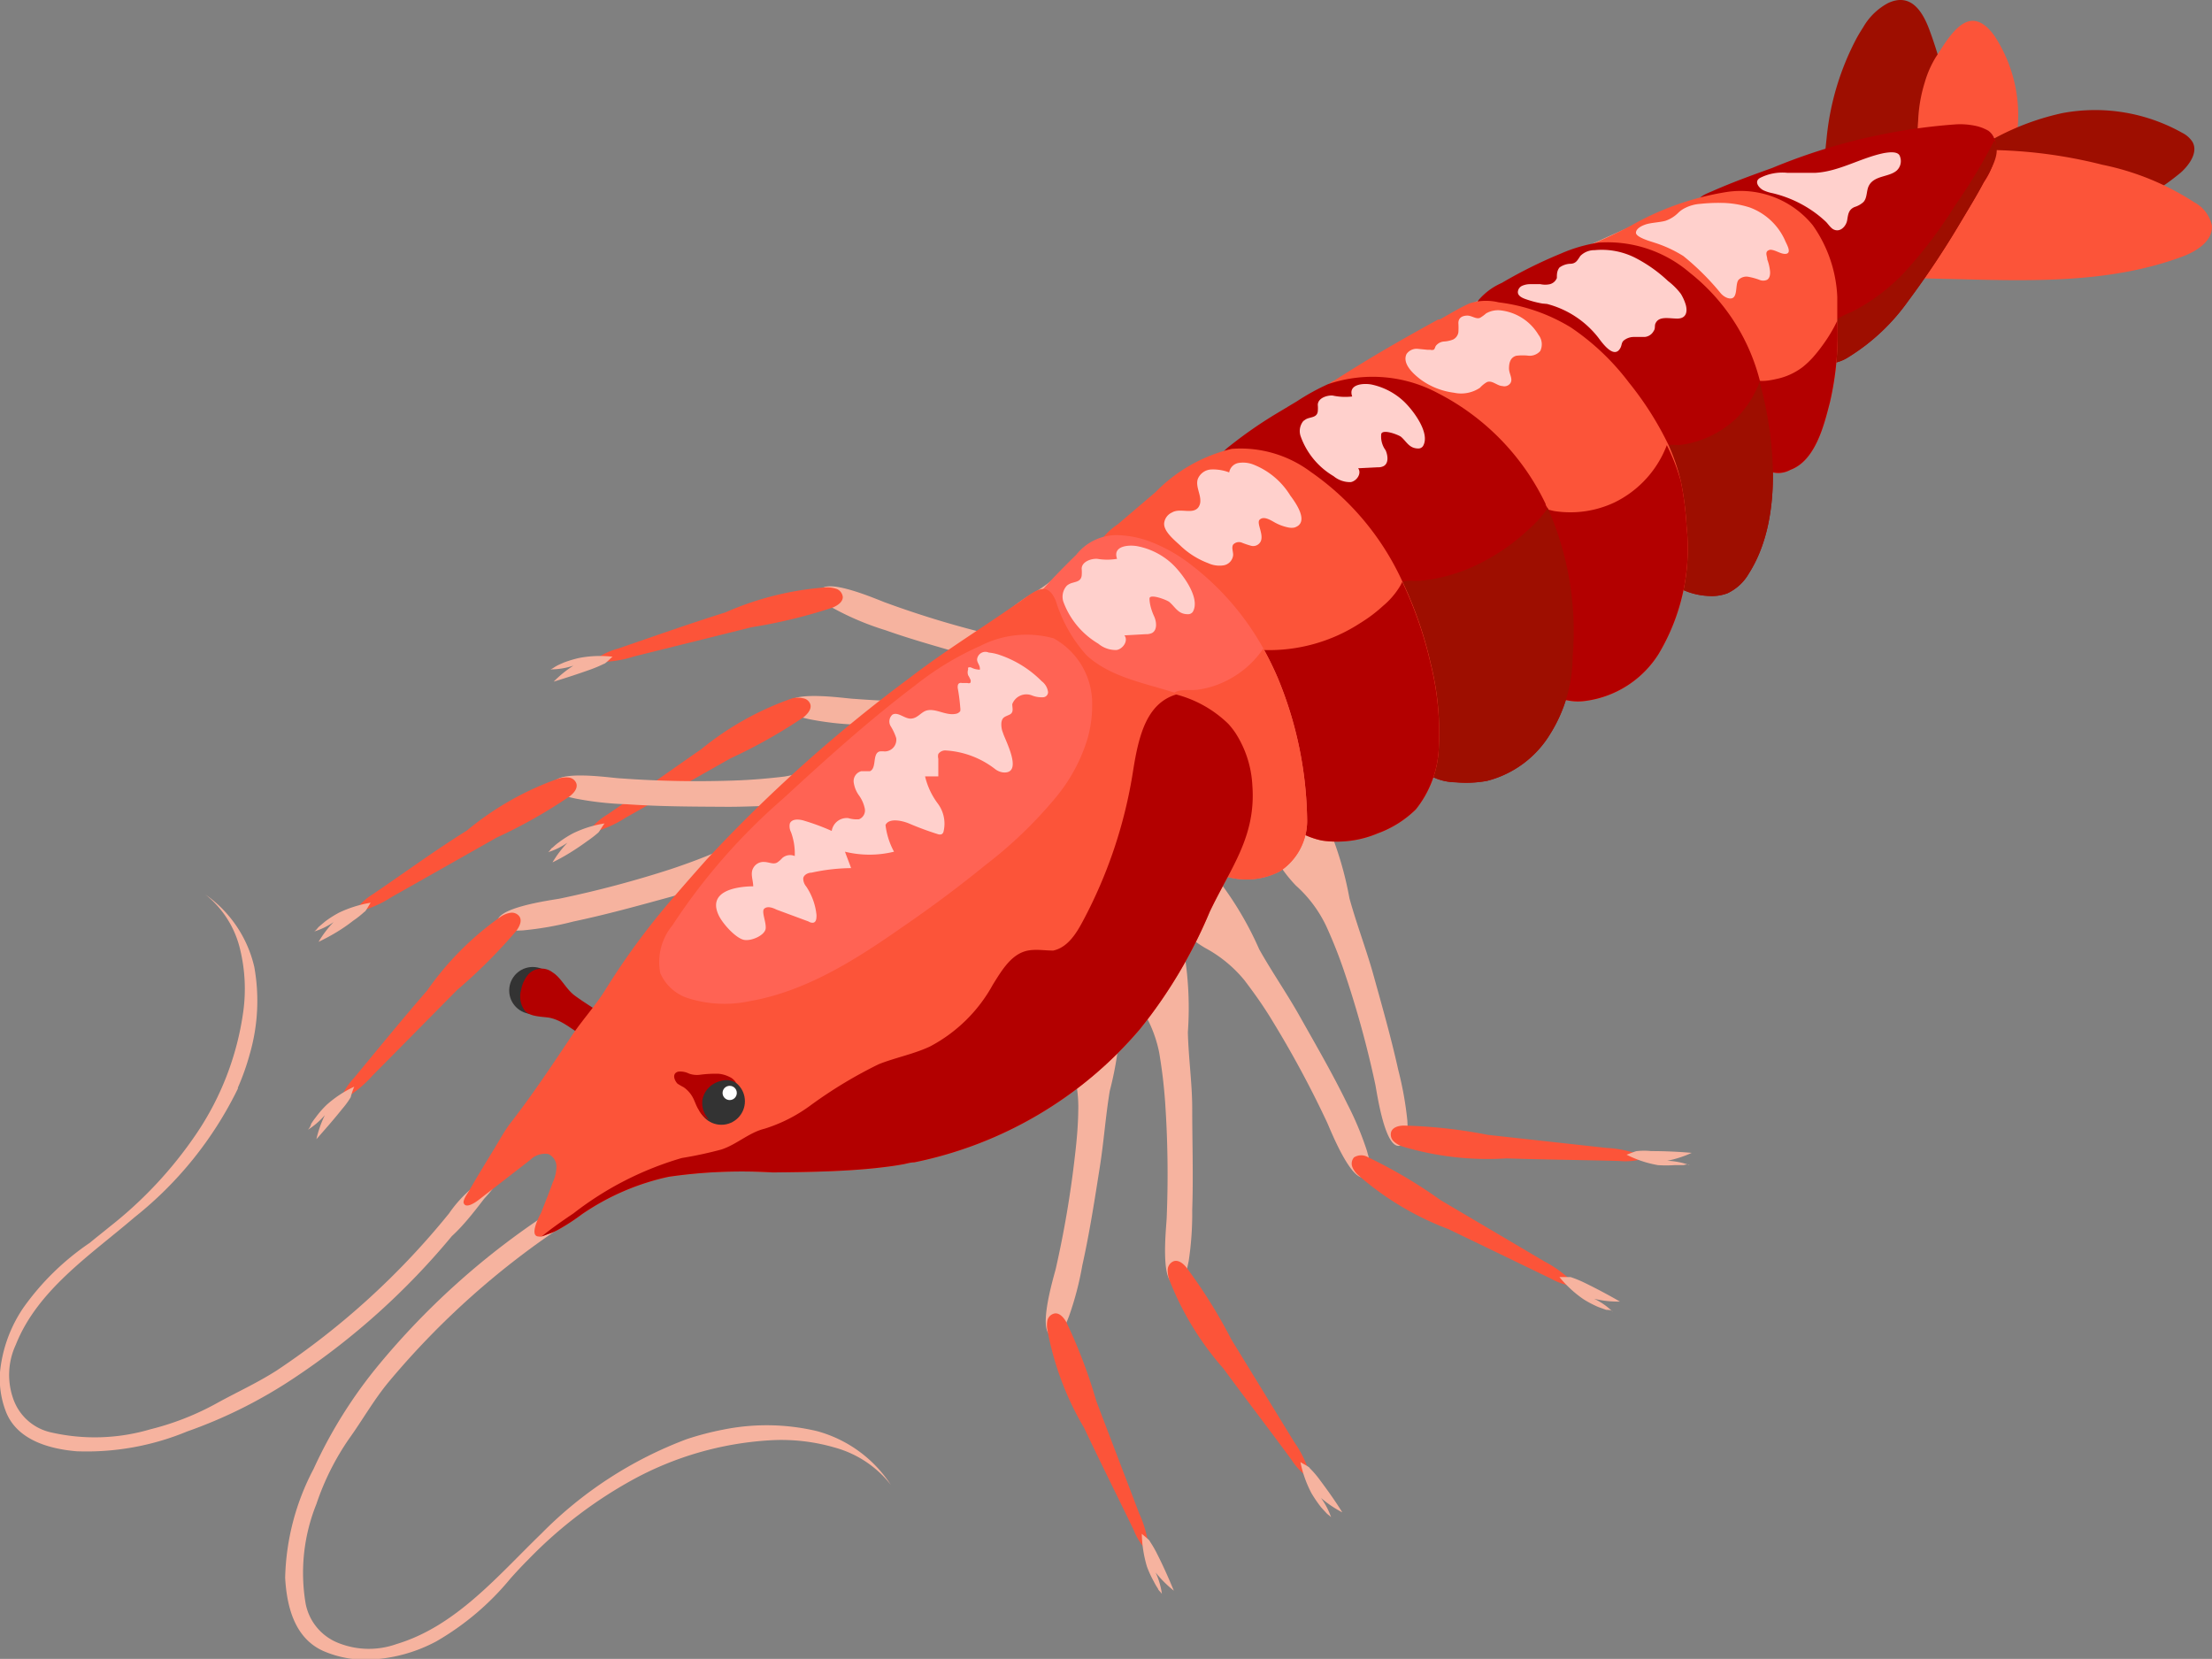 <svg xmlns="http://www.w3.org/2000/svg" viewBox="0 0 111.86 83.89"><rect x="0" y="0" width="111.86" height="83.89" fill="#808080" stroke="none"/><defs><style>.cls-1{fill:#f6b39f;}.cls-2{fill:#fc5439;}.cls-3{fill:#9e0e00;}.cls-4{fill:#333;}.cls-5{fill:#b30000;}.cls-6{fill:#ffd0cc;}.cls-7{fill:#ff6354;}.cls-8{fill:#fff;}</style></defs><g id="Layer_2" data-name="Layer 2"><g id="Layer"><path class="cls-1" d="M28.32,45.44c-.34.07-3.77.5-3.06,1.39.22.29.86.23,1.17.22A16.08,16.08,0,0,0,29,46.6c1.67-.35,3.32-.81,5-1.27,1.24-.35,2.45-.8,3.69-1.13a17.34,17.34,0,0,0,3.79-1.11,3.08,3.08,0,0,0,1.06-.83A1.47,1.47,0,0,0,42.79,41a1.51,1.51,0,0,0-1.39-1,3.11,3.11,0,0,0-1.71.53,6.51,6.51,0,0,0-1.32,1,6.64,6.64,0,0,1-2.08,1.53c-.77.33-1.55.62-2.36.89A53.81,53.81,0,0,1,28.32,45.44Z"/><path class="cls-2" d="M17.92,54.49a3.23,3.23,0,0,0-.73,1.2,5.89,5.89,0,0,0,1.65-1.3l4.28-4.33a26.64,26.64,0,0,0,3-3c.15-.21.29-.49.15-.71a.47.47,0,0,0-.46-.19,1.24,1.24,0,0,0-.48.19,15.23,15.23,0,0,0-3.73,3.74C20.35,51.53,19.15,53,17.92,54.49Z"/><path class="cls-1" d="M17.32,56.06a4.09,4.09,0,0,0,.42-.58c0-.07.16-.52.18-.53a5.65,5.65,0,0,0-1.4.92,4.78,4.78,0,0,0-.55.63,3.53,3.53,0,0,0-.24.34c0,.07-.11.26-.17.3a3.88,3.88,0,0,0,.87-.75A5.43,5.43,0,0,0,16,57.61C16.44,57.11,16.89,56.6,17.32,56.06Z"/><path class="cls-1" d="M43.19,35.34c-.35,0-3.76-.55-3.33.5.14.34.76.46,1.07.53a14.88,14.88,0,0,0,2.59.28c1.71.12,3.41.13,5.12.14,1.29,0,2.58-.1,3.86-.08a16.84,16.84,0,0,0,4,0,3.11,3.11,0,0,0,1.25-.5,1.36,1.36,0,0,0-.45-2.48,3.21,3.21,0,0,0-1.79,0,7.06,7.06,0,0,0-1.54.61,6.52,6.52,0,0,1-2.42.9c-.84.11-1.66.18-2.51.21A51,51,0,0,1,43.19,35.34Z"/><path class="cls-2" d="M30.7,41.2a3.13,3.13,0,0,0-1,.95,5.66,5.66,0,0,0,1.94-.8l5.3-3a26.4,26.4,0,0,0,3.71-2.09c.19-.16.4-.4.33-.64a.46.46,0,0,0-.38-.31,1.16,1.16,0,0,0-.52,0,15.05,15.05,0,0,0-4.61,2.57C33.85,39,32.29,40.12,30.7,41.2Z"/><path class="cls-1" d="M29.69,42.54a6.17,6.17,0,0,0,.57-.44c.06-.06.29-.46.32-.46a5.62,5.62,0,0,0-1.6.5,5.3,5.3,0,0,0-.71.45,2.69,2.69,0,0,0-.32.27c-.06,0-.17.22-.25.24a3.55,3.55,0,0,0,1-.49,5.62,5.62,0,0,0-.76,1C28.56,43.31,29.14,42.94,29.69,42.54Z"/><path class="cls-1" d="M44.8,30.48c-.33-.11-3.48-1.52-3.34-.4,0,.37.62.64.89.79a14.12,14.12,0,0,0,2.43,1c1.61.57,3.26,1,4.9,1.49,1.24.35,2.51.59,3.74,1a17.44,17.44,0,0,0,3.81,1,3.17,3.17,0,0,0,1.34-.15,1.48,1.48,0,0,0,.91-1,1.51,1.51,0,0,0-.68-1.56,3.15,3.15,0,0,0-1.73-.44,7.67,7.67,0,0,0-1.66.18,6.4,6.4,0,0,1-2.57.23c-.83-.12-1.65-.27-2.47-.47A48.78,48.78,0,0,1,44.8,30.48Z"/><path class="cls-2" d="M31.22,32.81a3.36,3.36,0,0,0-1.26.65,5.54,5.54,0,0,0,2.09-.26L38,31.72a26.13,26.13,0,0,0,4.12-1c.23-.1.5-.27.5-.53a.5.5,0,0,0-.29-.4,1.5,1.5,0,0,0-.52-.09,15.35,15.35,0,0,0-5.13,1.27C34.83,31.55,33,32.2,31.22,32.81Z"/><path class="cls-1" d="M29.88,33.85a6.54,6.54,0,0,0,.66-.28c.08,0,.41-.36.44-.36a5.58,5.58,0,0,0-1.68.06,5.65,5.65,0,0,0-.8.24c-.13.06-.26.11-.38.18s-.23.16-.3.16A3.62,3.62,0,0,0,29,33.66a5.68,5.68,0,0,0-1,.81C28.59,34.29,29.24,34.08,29.88,33.85Z"/><path class="cls-1" d="M31.36,39.36c-.35,0-3.76-.55-3.33.5.14.34.76.45,1.06.52a16.17,16.17,0,0,0,2.6.29c1.71.12,3.41.12,5.12.13,1.29,0,2.58-.1,3.86-.07a18,18,0,0,0,3.95,0,3.27,3.27,0,0,0,1.25-.51,1.35,1.35,0,0,0-.45-2.47,3.12,3.12,0,0,0-1.79,0,7.38,7.38,0,0,0-1.55.62,6.59,6.59,0,0,1-2.41.9c-.84.1-1.66.17-2.51.2A53.42,53.42,0,0,1,31.36,39.36Z"/><path class="cls-2" d="M18.87,45.21a3.24,3.24,0,0,0-1,.95,5.66,5.66,0,0,0,1.94-.8l5.3-3a25.74,25.74,0,0,0,3.7-2.09c.2-.16.41-.39.34-.64a.46.46,0,0,0-.38-.31,1.32,1.32,0,0,0-.52.05A15.08,15.08,0,0,0,23.61,42C22,43,20.46,44.13,18.87,45.21Z"/><path class="cls-1" d="M17.86,46.56a4.9,4.9,0,0,0,.57-.45c.06,0,.29-.45.32-.46a6,6,0,0,0-1.6.5,5.3,5.3,0,0,0-.71.45l-.32.27c-.06.06-.17.22-.25.24a3.52,3.52,0,0,0,1-.48,5.31,5.31,0,0,0-.76,1C16.73,47.33,17.3,47,17.86,46.56Z"/><path class="cls-1" d="M53.39,64.16c-.08.34-1.1,3.64,0,3.37.35-.09.56-.69.68-1A15.68,15.68,0,0,0,54.73,64c.37-1.66.63-3.35.89-5,.2-1.27.29-2.56.5-3.83a17.65,17.65,0,0,0,.56-3.9,3.13,3.13,0,0,0-.32-1.32,1.53,1.53,0,0,0-1-.79,1.5,1.5,0,0,0-1.46.87,3.06,3.06,0,0,0-.23,1.77A7,7,0,0,0,54,53.41a6.46,6.46,0,0,1,.53,2.51c0,.85-.07,1.68-.17,2.52A52.53,52.53,0,0,1,53.39,64.16Z"/><path class="cls-2" d="M57.33,77.37a3.25,3.25,0,0,0,.78,1.17,5.46,5.46,0,0,0-.5-2c-.72-1.9-1.45-3.79-2.17-5.69a26,26,0,0,0-1.52-4c-.13-.22-.33-.46-.58-.43a.47.47,0,0,0-.37.34,1.29,1.29,0,0,0,0,.52,15.12,15.12,0,0,0,1.86,4.94C55.64,73.94,56.5,75.65,57.33,77.37Z"/><path class="cls-1" d="M58.51,78.57a5.54,5.54,0,0,0-.36-.62c0-.07-.4-.36-.41-.39A6.25,6.25,0,0,0,58,79.22a5.23,5.23,0,0,0,.35.76,3.1,3.1,0,0,0,.21.36c0,.07.19.21.2.28a3.86,3.86,0,0,0-.32-1.1,5.72,5.72,0,0,0,.92.92C59.1,79.81,58.82,79.18,58.51,78.57Z"/><path class="cls-1" d="M59,61.56c0,.35-.42,3.78.62,3.31.33-.15.42-.78.49-1.09a16.08,16.08,0,0,0,.18-2.6c.06-1.71,0-3.42,0-5.12,0-1.28-.19-2.57-.22-3.86a17.33,17.33,0,0,0-.17-3.94A3.19,3.19,0,0,0,59.31,47a1.36,1.36,0,0,0-2.46.54,3.18,3.18,0,0,0,.1,1.78,7.72,7.72,0,0,0,.67,1.53,6.48,6.48,0,0,1,1,2.38c.14.83.24,1.65.3,2.5A53.46,53.46,0,0,1,59,61.56Z"/><path class="cls-2" d="M65.31,73.82a3.26,3.26,0,0,0,1,1,5.59,5.59,0,0,0-.87-1.91l-3.18-5.19A25.66,25.66,0,0,0,60,64.1c-.16-.2-.4-.4-.65-.32a.49.49,0,0,0-.3.4,1.46,1.46,0,0,0,.07.51,15.11,15.11,0,0,0,2.75,4.52C63,70.75,64.18,72.28,65.31,73.82Z"/><path class="cls-1" d="M66.7,74.78a4.92,4.92,0,0,0-.47-.54c0-.06-.47-.28-.47-.31a5.83,5.83,0,0,0,.56,1.58,6.45,6.45,0,0,0,.47.69c.09.11.19.21.28.31s.23.17.25.24a3.64,3.64,0,0,0-.52-1,5.69,5.69,0,0,0,1.08.73C67.51,75.88,67.11,75.33,66.7,74.78Z"/><path class="cls-1" d="M67.11,56.76c.15.32,1.4,3.53,2.09,2.63.23-.29,0-.89-.07-1.18a15.89,15.89,0,0,0-1-2.39c-.75-1.54-1.6-3-2.45-4.51-.63-1.11-1.37-2.18-2-3.3a16.93,16.93,0,0,0-2-3.41,3.18,3.18,0,0,0-1.06-.83,1.36,1.36,0,0,0-1.92,1.62,3.12,3.12,0,0,0,.93,1.54,7.18,7.18,0,0,0,1.3,1,6.6,6.6,0,0,1,2,1.64c.51.67,1,1.36,1.43,2.08A52.29,52.29,0,0,1,67.11,56.76Z"/><path class="cls-2" d="M78.41,64.65a3.32,3.32,0,0,0,1.35.42,6,6,0,0,0-1.66-1.28l-5.25-3.1a24.48,24.48,0,0,0-3.65-2.16.68.68,0,0,0-.73,0,.48.48,0,0,0-.08.49,1.07,1.07,0,0,0,.31.42,14.88,14.88,0,0,0,4.53,2.71C75,63,76.69,63.82,78.41,64.65Z"/><path class="cls-1" d="M80.09,64.85a5.52,5.52,0,0,0-.67-.27c-.07,0-.54,0-.56,0a5.74,5.74,0,0,0,1.23,1.13,5.34,5.34,0,0,0,.75.39l.39.14c.08,0,.28,0,.33.1a3.46,3.46,0,0,0-.94-.66,5.18,5.18,0,0,0,1.3.14Q81,65.29,80.09,64.85Z"/><path class="cls-1" d="M69.54,54.8c.08.34.53,3.76,1.42,3.05.29-.23.22-.86.21-1.17a17.08,17.08,0,0,0-.46-2.57c-.37-1.67-.84-3.31-1.31-5-.36-1.24-.82-2.45-1.16-3.69a17.33,17.33,0,0,0-1.14-3.78,3,3,0,0,0-.84-1A1.35,1.35,0,0,0,64,41.76a3.07,3.07,0,0,0,.53,1.7,7.32,7.32,0,0,0,1,1.32,6.47,6.47,0,0,1,1.54,2.06A23.91,23.91,0,0,1,68,49.2,50.83,50.83,0,0,1,69.54,54.8Z"/><path class="cls-2" d="M81.89,58.71a3.32,3.32,0,0,0,1.4-.17,5.76,5.76,0,0,0-2.05-.49l-6-.66A25.12,25.12,0,0,0,71,56.92c-.26,0-.57.08-.65.32a.48.48,0,0,0,.13.48,1.18,1.18,0,0,0,.45.26,15,15,0,0,0,5.25.6C78.06,58.64,80,58.66,81.89,58.71Z"/><path class="cls-1" d="M83.5,58.21a3.47,3.47,0,0,0-.72,0c-.08,0-.51.19-.53.18a5.62,5.62,0,0,0,1.59.53,5.92,5.92,0,0,0,.84,0l.42,0c.08,0,.27-.08.34,0a3.71,3.71,0,0,0-1.13-.22,5.6,5.6,0,0,0,1.24-.4C84.86,58.24,84.18,58.21,83.5,58.21Z"/><path class="cls-3" d="M93.9,1.91c.1-.18.21-.36.32-.53A3.18,3.18,0,0,1,95.47.16c1.14-.54,1.74.38,2.1,1.35a20.93,20.93,0,0,1,1.3,6.71c0,.71-.2,1.53-.12,2.23-.07-.65-.86-1-1.51-.94a6.47,6.47,0,0,0-3.2,1.2c-.25.16-.57.33-.83.19C92,10.26,92.26,8,92.37,7A13.56,13.56,0,0,1,93.9,1.91Z"/><path class="cls-2" d="M97.33,4.18a5.19,5.19,0,0,1,.57-1.3c.37-.55,1-1.71,1.75-1.82.51-.07.95.37,1.24.8A7.32,7.32,0,0,1,102,6.77a8.76,8.76,0,0,1-2.11,4.63,5.47,5.47,0,0,1-2.55-2.61A6.25,6.25,0,0,1,97,6.11,7.46,7.46,0,0,1,97.33,4.18Z"/><path class="cls-3" d="M104.29,5.72a9,9,0,0,1,6.07,1,1.31,1.31,0,0,1,.51.45c.3.52-.14,1.15-.58,1.55a12.36,12.36,0,0,1-8.46,2.85,5.16,5.16,0,0,1-2-.32c-1.34-.57-1.95-2.24-.66-3.16A13,13,0,0,1,104.29,5.72Z"/><path class="cls-2" d="M92.6,13.93q3.27.12,6.53.19c3.78.1,7.67.18,11.22-1.14.74-.27,1.58-.81,1.5-1.59a1.73,1.73,0,0,0-.87-1.15,13.48,13.48,0,0,0-4.67-1.91A24.24,24.24,0,0,0,90,9.9a3.56,3.56,0,0,0-1.6,1.28C87.05,13.58,91.28,13.88,92.6,13.93Z"/><circle class="cls-4" cx="26.94" cy="50.09" r="1.19"/><path class="cls-5" d="M27.94,49.17c.44.27.68.85,1.13,1.18s.8.53,1.19.81a1.48,1.48,0,0,1,.56.63.64.64,0,0,1-.16.76.66.66,0,0,1-.53.08c-.89-.17-1.45-1-2.38-1.17-.36-.05-.91-.05-1.18-.31a1.2,1.2,0,0,1-.22-1.08,1.68,1.68,0,0,1,.37-.8A.91.91,0,0,1,27.94,49.17Z"/><path class="cls-1" d="M24.46,60.65c.13-.17,1-1,.49-1.13a.53.53,0,0,0-.42.08,6.35,6.35,0,0,0-1.82,1.76A39,39,0,0,1,14,69.3c-1,.64-2,1.09-3,1.64a13.84,13.84,0,0,1-3.4,1.34,9.91,9.91,0,0,1-5,.16A2.62,2.62,0,0,1,.7,70.82,3.62,3.62,0,0,1,.8,68c1.1-2.77,3.76-4.52,6-6.44a18.84,18.84,0,0,0,5.23-6.51l0-.05a12.13,12.13,0,0,0,.59-1.66,9.68,9.68,0,0,0,.24-4.44,6.17,6.17,0,0,0-2.48-3.67A5,5,0,0,1,12.14,48a8.46,8.46,0,0,1,.16,3.17,14.58,14.58,0,0,1-2.38,6.18,20.79,20.79,0,0,1-4.38,4.69c-.34.28-.69.55-1,.81a13.14,13.14,0,0,0-3.35,3.27A7,7,0,0,0,0,69.39a4.63,4.63,0,0,0,.3,2c.56,1.43,2.18,1.88,3.57,2a13.28,13.28,0,0,0,5.59-1,24.18,24.18,0,0,0,5.45-2.73,36.74,36.74,0,0,0,7.94-7.15C23.41,62,23.94,61.33,24.46,60.65Z"/><path class="cls-1" d="M88.63,9A46.35,46.35,0,0,1,95.15,7.1a18.26,18.26,0,0,1,4.69-.67c1.61.1,1,1.44.44,2.44-1,1.68-2.58,2.9-3.94,4.25-3.55,3.51-5.67,8.18-8.47,12.31A43.57,43.57,0,0,1,55.81,44.16c-1,.08-2.22.05-2.84-.77a3.7,3.7,0,0,1-.53-1.59,11.62,11.62,0,0,0-2.75-5.5c-.32-.36-.67-.7-1-1.07s-.28-.74,0-1.24A12.6,12.6,0,0,1,51,30.87a9.17,9.17,0,0,1,1.46-1c.83-.53,1.55-1.21,2.33-1.8s1.7-1.29,2.55-1.92c.69-.51,1.38-1,2.08-1.5A142.23,142.23,0,0,1,77.56,13.75,105.87,105.87,0,0,1,88.63,9Z"/><path class="cls-5" d="M100.31,9.23c-.36.68-.76,1.33-1.16,2a45.24,45.24,0,0,1-2.66,4,10.36,10.36,0,0,1-3,2.82,2.08,2.08,0,0,1-.72.3,1,1,0,0,1-.46-.05.69.69,0,0,1-.27-.17,1.1,1.1,0,0,1-.24-.42,7.2,7.2,0,0,1-.46-1.11c-.05-.24,0-.5,0-.76A4.55,4.55,0,0,0,90.59,14,7.71,7.71,0,0,0,89,12.51a5,5,0,0,0-1.45-.88,7.42,7.42,0,0,1-1.24-.38,1,1,0,0,1-.5-1c.1-.34.53-.47.82-.6,1-.44,2-.8,3-1.16a29.74,29.74,0,0,1,9.26-2.2,3.69,3.69,0,0,1,.94.06,2.36,2.36,0,0,1,.69.24.77.77,0,0,1,.31.36,1.08,1.08,0,0,1,.12.5A3.46,3.46,0,0,1,100.31,9.23Z"/><path class="cls-6" d="M95.28,7.74c-1.19.24-2.28.94-3.49,1-.47,0-.93,0-1.4,0A2.49,2.49,0,0,0,89,9c-.31.18-.06.5.17.62a2,2,0,0,0,.47.15,6,6,0,0,1,2.23,1.05,5.85,5.85,0,0,1,.47.4c.11.11.25.33.4.39.33.15.62-.18.67-.47s.06-.53.37-.67a1.17,1.17,0,0,0,.45-.25c.21-.22.14-.59.29-.85.28-.5,1-.41,1.39-.74a.65.65,0,0,0,.17-.72C96,7.63,95.52,7.7,95.28,7.74Z"/><path class="cls-3" d="M100.31,9.23c-.36.68-.76,1.33-1.16,2a45.24,45.24,0,0,1-2.66,4,10.36,10.36,0,0,1-3,2.82,2.08,2.08,0,0,1-.72.3,1,1,0,0,1-.46-.05,4.54,4.54,0,0,1-.09-.51,1.65,1.65,0,0,1,.41-1.46,3.76,3.76,0,0,1,1-.55,9.84,9.84,0,0,0,2.67-2,23,23,0,0,0,2.55-3.36,29.08,29.08,0,0,0,2-3.31.64.64,0,0,1,.08.19C101.13,7.93,100.6,8.68,100.31,9.23Z"/><path class="cls-2" d="M92.54,20.34c-.29,1.12-.72,2.95-2,3.42a1.26,1.26,0,0,1-1.68-.43c-.66-.92-.74-2.72-1.1-3.47a8.17,8.17,0,0,0-2.17-2.58,16.25,16.25,0,0,0-3.22-2.11,4.41,4.41,0,0,1-1.54-1c-.15-.2-.18-.41-.39-.58s-.33-.22-.5-.34-.19-.23-.25-.41a.21.21,0,0,1,0-.11s0-.06.09-.08.37-.16.56-.24c.71-.28,1.43-.63,2.14-1a14.31,14.31,0,0,1,4.83-1.7,4.7,4.7,0,0,1,4.36,1.68A6.77,6.77,0,0,1,92.91,15c0,.4,0,.81,0,1.22A15.07,15.07,0,0,1,92.54,20.34Z"/><path class="cls-5" d="M92.54,20.34c-.29,1.12-.72,2.95-2,3.42a1.26,1.26,0,0,1-1.68-.43c-.13-.86-.11-1.76-.31-2.61-.17-.68-.32-1.38-.51-2.06,0,0,.23.16.24.17l.2.22c.3.32.93.21,1.33.12a3.32,3.32,0,0,0,1.34-.6,4.38,4.38,0,0,0,.54-.51,7.91,7.91,0,0,0,.52-.66,7.48,7.48,0,0,0,.7-1.18A15.07,15.07,0,0,1,92.54,20.34Z"/><path class="cls-6" d="M85.19,10.53a1.34,1.34,0,0,0-.31.22,1.69,1.69,0,0,1-.67.42c-.28.07-.56.08-.84.14s-.64.23-.64.46.72.43.93.5a6.35,6.35,0,0,1,1.47.68A13,13,0,0,1,87,14.81a.83.83,0,0,0,.36.26c.59.18.35-.68.56-.92a.56.56,0,0,1,.51-.15,3.32,3.32,0,0,1,.54.15.48.48,0,0,0,.39,0c.16-.1.17-.33.14-.52a2.39,2.39,0,0,0-.13-.51c0-.14-.1-.31,0-.42a.3.3,0,0,1,.15-.07c.25,0,.49.2.74.21.41,0,.07-.51,0-.7a3.14,3.14,0,0,0-1.78-1.65,4.81,4.81,0,0,0-1.51-.23,8.77,8.77,0,0,0-1,.05A2,2,0,0,0,85.19,10.53Z"/><path class="cls-5" d="M88.44,29a2.45,2.45,0,0,1-1.08,1,2.22,2.22,0,0,1-.89.14,3.57,3.57,0,0,1-2.16-.8,3.17,3.17,0,0,1-.48-.49,4.34,4.34,0,0,1-.93-2.1A8.87,8.87,0,0,0,82.37,25a9.93,9.93,0,0,0-3.73-4.36c-1.36-.87-3.1-1.51-3.9-3a2.52,2.52,0,0,1-.3-2,3.24,3.24,0,0,1,1.5-1.33,23.64,23.64,0,0,1,3-1.49,7.61,7.61,0,0,1,1.89-.55,6.38,6.38,0,0,1,4.62,1.52A10.15,10.15,0,0,1,89,19.27l0,.09C89.78,22.26,90.15,26.31,88.44,29Z"/><path class="cls-3" d="M88.44,29a2.45,2.45,0,0,1-1.08,1,2.22,2.22,0,0,1-.89.14,3.57,3.57,0,0,1-2.16-.8,9.46,9.46,0,0,1-.1-2.13A24.94,24.94,0,0,0,84,23.51c0-.32-.13-.9.22-1a3.59,3.59,0,0,1,.66,0,4.5,4.5,0,0,0,.64-.11,5.11,5.11,0,0,0,2.29-1.25A5.29,5.29,0,0,0,89,19.27l0,.09C89.78,22.26,90.15,26.31,88.44,29Z"/><path class="cls-2" d="M83.87,33.08a5.17,5.17,0,0,1-3.73,2.37,2.66,2.66,0,0,1-1.45-.22c-1-.51-.81-1.34-.9-2.29,0-.19-.05-.38-.08-.56A10,10,0,0,0,77,30a11.59,11.59,0,0,0-2.86-4c-1.57-1.38-3.54-2.2-5.29-3.32a4.52,4.52,0,0,1-1.61-1.52,2.16,2.16,0,0,1-.27-1.05.83.83,0,0,1,.51-.87c.74-.47,1.48-.93,2.24-1.38,1-.59,2-1.15,3-1.7l.08,0c.49-.27,1-.59,1.52-.82a2.71,2.71,0,0,1,1.47-.05,9.1,9.1,0,0,1,3.65,1.27,12.28,12.28,0,0,1,2.93,2.78,16.24,16.24,0,0,1,2,3.15A10.06,10.06,0,0,1,85,24.34a15.79,15.79,0,0,1,.29,2.28A10.4,10.4,0,0,1,83.87,33.08Z"/><path class="cls-5" d="M83.87,33.08a5.17,5.17,0,0,1-3.73,2.37,2.66,2.66,0,0,1-1.45-.22c-1-.51-.81-1.34-.9-2.29,0-.19-.05-.38-.08-.56.13-.64.4-1.27.53-1.91a6.68,6.68,0,0,0,.09-1.73,11.29,11.29,0,0,0-.23-1.84c-.07-.32-.34-.68-.28-1s.52-.09.82-.05a5.24,5.24,0,0,0,3-.44l0,0a5.32,5.32,0,0,0,2.48-2.5c.06-.13.12-.26.17-.4A10.06,10.06,0,0,1,85,24.34a15.79,15.79,0,0,1,.29,2.28A10.4,10.4,0,0,1,83.87,33.08Z"/><path class="cls-5" d="M79.53,33.19a7.46,7.46,0,0,1-1.14,3.93,5.25,5.25,0,0,1-3.2,2.37,5.88,5.88,0,0,1-1.57.07,2.78,2.78,0,0,1-1.17-.27,3.12,3.12,0,0,1-.93-.95,1.12,1.12,0,0,1-.2-.86,4.91,4.91,0,0,0-.68-2.18l-.27-.51C68.65,31.58,66,29,63.29,26.56A6.32,6.32,0,0,1,62,25.08c-.32-.57-.7-1.39-.31-2a2,2,0,0,1,.49-.52,22,22,0,0,1,2.41-1.67l1-.6a11.35,11.35,0,0,1,1.56-.86,7,7,0,0,1,5.58.46,12.2,12.2,0,0,1,5.43,5.59c0,.08.07.15.1.22A15.45,15.45,0,0,1,79.53,33.19Z"/><path class="cls-3" d="M79.53,33.19a7.46,7.46,0,0,1-1.14,3.93,5.25,5.25,0,0,1-3.2,2.37,5.88,5.88,0,0,1-1.57.07,2.78,2.78,0,0,1-1.17-.27,3.12,3.12,0,0,1-.93-.95,1.12,1.12,0,0,1-.2-.86,4.91,4.91,0,0,0-.68-2.18c.06-.29.11-.59.15-.88a12.42,12.42,0,0,0,.1-2.79c0-.49-.51-1.88,0-2.18.21-.13.64-.06.88-.08a7.5,7.5,0,0,0,1.14-.18,8.52,8.52,0,0,0,2.23-.86,10,10,0,0,0,2.13-1.53,5.73,5.73,0,0,0,1-1.11A15.45,15.45,0,0,1,79.53,33.19Z"/><path class="cls-2" d="M72.76,37.78a5.31,5.31,0,0,1-1.16,3.15,5.35,5.35,0,0,1-1.92,1.21,5.29,5.29,0,0,1-2.8.37c-.77-.14-2-.71-2.18-1.59-.08-.48,0-1-.12-1.49a8.16,8.16,0,0,0-.6-1.58h0A12.16,12.16,0,0,0,62.13,35c-1.53-1.71-3.58-2.83-5.45-4.16-1.12-.8-1.83-1.8-1.22-3.19a3.42,3.42,0,0,1,1.07-1.14l1.9-1.62a8,8,0,0,1,3.85-2.19,5.92,5.92,0,0,1,4,1.16,13.64,13.64,0,0,1,4.63,5.53,19.9,19.9,0,0,1,1.43,4.12A14.39,14.39,0,0,1,72.76,37.78Z"/><path class="cls-5" d="M72.76,37.78a5.31,5.31,0,0,1-1.16,3.15,5.35,5.35,0,0,1-1.92,1.21,5.29,5.29,0,0,1-2.8.37c-.77-.14-2-.71-2.18-1.59-.08-.48,0-1-.12-1.49a8.16,8.16,0,0,0-.6-1.58h0c0-.41,0-.82,0-1.24,0-.87-.25-1.71-.35-2.57a5.38,5.38,0,0,1,.23-1.17A8.45,8.45,0,0,0,68.8,31.5a7.4,7.4,0,0,0,1.14-.86,3.94,3.94,0,0,0,.79-.89,2.11,2.11,0,0,0,.18-.33,19.9,19.9,0,0,1,1.43,4.12A14.39,14.39,0,0,1,72.76,37.78Z"/><path class="cls-7" d="M66.1,41.41a3.06,3.06,0,0,1-1.37,2.65,3.64,3.64,0,0,1-2.25.37,6.94,6.94,0,0,1-1.72-.51l-.48-.21a5,5,0,0,1-1.93-1.41c-.46-.62-.38-1.41-.69-2.11a7.6,7.6,0,0,0-2.24-2.71,15.86,15.86,0,0,1-2.05-1.78,5.59,5.59,0,0,1-1.22-2.83,9.41,9.41,0,0,1-.08-1.68,1.59,1.59,0,0,1,.5-1.2c.59-.67,1.21-1.31,1.85-1.93a2.62,2.62,0,0,1,2-1,5.1,5.1,0,0,1,1.64.29,8,8,0,0,1,2.21,1.24,13.72,13.72,0,0,1,3.61,4.19,15.45,15.45,0,0,1,.75,1.53A19.32,19.32,0,0,1,66.1,41.41Z"/><path class="cls-2" d="M66.1,41.41a3.06,3.06,0,0,1-1.37,2.65,3.64,3.64,0,0,1-2.25.37,6.94,6.94,0,0,1-1.72-.51c.09-.89.42-1.76.43-2.66a6.59,6.59,0,0,0-.36-1.91c-.21-.68-.45-1.36-.71-2-.13-.33-.26-.67-.4-1a4.25,4.25,0,0,1-.45-1c-.05-.6.87-.41,1.29-.47a4.69,4.69,0,0,0,1.78-.63,4.75,4.75,0,0,0,1.54-1.45,15.45,15.45,0,0,1,.75,1.53A19.32,19.32,0,0,1,66.1,41.41Z"/><path class="cls-6" d="M53.93,29.64a.39.39,0,0,1,.1-.08c.24-.16.62-.08.67-.45a2.06,2.06,0,0,0,0-.35c0-.34.45-.52.79-.5a3,3,0,0,0,1,0c-.25-.69.66-.72,1.07-.63a3.59,3.59,0,0,1,1.69.86c.48.44,1.49,1.73,1.07,2.45a.29.29,0,0,1-.25.12c-.5,0-.63-.36-.94-.62-.12-.1-1-.44-1-.17s.1.61.23.89.17.7-.1.85a.7.7,0,0,1-.32.06l-1.08.06c.21.26-.06.68-.39.74a1.37,1.37,0,0,1-.93-.32,4.11,4.11,0,0,1-1.77-2.13A.83.83,0,0,1,53.93,29.64Z"/><path class="cls-6" d="M65.91,21.29l.1-.07c.22-.15.59-.07.63-.42a1.67,1.67,0,0,0,0-.32c0-.33.42-.49.74-.48a3,3,0,0,0,1,.05c-.23-.65.62-.68,1-.6a3.43,3.43,0,0,1,1.58.82c.45.41,1.4,1.62,1,2.29a.28.28,0,0,1-.23.12c-.47,0-.59-.34-.88-.59-.11-.09-.91-.41-1-.15a1.17,1.17,0,0,0,.22.83c.12.27.16.66-.1.8a.58.58,0,0,1-.29.06l-1,.05c.19.25-.06.64-.37.7a1.3,1.3,0,0,1-.87-.3,3.83,3.83,0,0,1-1.66-2A.8.8,0,0,1,65.91,21.29Z"/><path class="cls-6" d="M59.26,25.92a.61.61,0,0,1,.17-.07c.4-.1.9.13,1.16-.18a.55.55,0,0,0,.11-.36c0-.36-.24-.73-.13-1.08a.77.77,0,0,1,.7-.49,2.29,2.29,0,0,1,.89.15.58.58,0,0,1,.48-.48,1.44,1.44,0,0,1,.71.07,3.83,3.83,0,0,1,1.9,1.58c.27.36,1,1.38.2,1.62a.82.82,0,0,1-.27,0,2.4,2.4,0,0,1-.77-.29c-.23-.13-.52-.29-.71-.11s.29.84,0,1.18a.42.42,0,0,1-.43.14,4,4,0,0,1-.45-.15.4.4,0,0,0-.46.09c-.09.15,0,.34,0,.52a.58.58,0,0,1-.49.53,1.36,1.36,0,0,1-.77-.11,4.12,4.12,0,0,1-1.38-.86c-.28-.27-.87-.72-.85-1.15A.67.67,0,0,1,59.26,25.92Z"/><path class="cls-6" d="M72.2,17.69h.14a.23.23,0,0,0,.14,0c.07,0,.09-.14.13-.2a.58.58,0,0,1,.41-.22,1.46,1.46,0,0,0,.46-.1.49.49,0,0,0,.27-.37,3.53,3.53,0,0,0,0-.46c0-.26.18-.37.43-.38s.46.2.67.11a2.1,2.1,0,0,0,.3-.22,1.2,1.2,0,0,1,.77-.15,2.57,2.57,0,0,1,1.88,1.23.78.78,0,0,1,.09.82.71.71,0,0,1-.57.24,2.76,2.76,0,0,0-.64,0c-.3.08-.37.36-.37.64s.22.54.06.76a.37.37,0,0,1-.4.13c-.25,0-.53-.32-.79-.19a1.49,1.49,0,0,0-.34.28,1.7,1.7,0,0,1-1.31.25,3.64,3.64,0,0,1-1.65-.64c-.35-.26-1-.81-.75-1.32a.62.62,0,0,1,.56-.26Z"/><path class="cls-1" d="M29.64,60.09c.19-.11,1.1-.94,1.25-.41a.53.53,0,0,1-.12.41,6.57,6.57,0,0,1-2,1.7,41.1,41.1,0,0,0-9.12,8.1c-.76.92-1.31,1.91-2,2.87A13.14,13.14,0,0,0,16,76.06a9.31,9.31,0,0,0-.55,5,2.68,2.68,0,0,0,1.6,2,4.16,4.16,0,0,0,3,.08c3-.9,5.11-3.44,7.33-5.59a20.35,20.35,0,0,1,7.34-4.77l0,0a14.48,14.48,0,0,1,1.83-.48,11.07,11.07,0,0,1,4.76.07,6.49,6.49,0,0,1,3.74,2.72,5.4,5.4,0,0,0-2.81-1.88,9.66,9.66,0,0,0-3.38-.37,16.49,16.49,0,0,0-6.79,1.95,22.26,22.26,0,0,0-5.33,4.05c-.33.33-.63.65-.94,1A13.7,13.7,0,0,1,22.07,83a7.81,7.81,0,0,1-3.55.93,5.33,5.33,0,0,1-2.17-.44c-1.48-.66-1.85-2.3-1.93-3.7a12.39,12.39,0,0,1,1.44-5.51A23.74,23.74,0,0,1,19.17,69a38.61,38.61,0,0,1,8.22-7.43C28.13,61.05,28.88,60.56,29.64,60.09Z"/><path class="cls-2" d="M61.17,46.12a24.55,24.55,0,0,1-3.53,5.93,20.27,20.27,0,0,1-11.41,6.73c-.21,0-.42.08-.63.11-.44.08-.88.13-1.32.18-1.73.18-3.47.2-5.2.22a25.73,25.73,0,0,0-5.27.22,12.37,12.37,0,0,0-4.39,1.9,10.45,10.45,0,0,1-1.13.74,3,3,0,0,1-.58.26l-.32.12a.36.36,0,0,1-.14,0c-.51,0,0-1,.11-1.19.2-.52.4-1,.59-1.54a2,2,0,0,0,.19-.79.7.7,0,0,0-.41-.65,1.06,1.06,0,0,0-.92.3l-2.58,2c-.14.11-.7.52-.79.15,0-.19.19-.44.28-.59.4-.7.83-1.4,1.25-2.09.29-.47.57-1,.9-1.41C27,55.26,28,53.74,29,52.25c.53-.76,1.16-1.46,1.64-2.24a36.34,36.34,0,0,1,3.16-4.33c.63-.74,1.28-1.48,1.93-2.21A74.84,74.84,0,0,1,46,34.28c1.87-1.44,3.86-2.64,5.77-4,.72-.51,1.22-.84,1.62.1a7.34,7.34,0,0,0,1.55,2.75c1.21,1.13,3,1.42,4.55,1.93a5.92,5.92,0,0,1,2.64,1.49,4.06,4.06,0,0,1,.36.46,5.39,5.39,0,0,1,.85,2.63C63.53,42.33,62.22,43.9,61.17,46.12Z"/><path class="cls-7" d="M55,37.34a8.52,8.52,0,0,1-1.62,3,21.93,21.93,0,0,1-3.54,3.4q-2,1.63-4.19,3.13c-2.37,1.66-4.9,3.27-7.75,3.76a6.09,6.09,0,0,1-3-.12,2.3,2.3,0,0,1-1.51-1.3A2.91,2.91,0,0,1,34,46.8a30.77,30.77,0,0,1,5.62-6.43c2.17-2,4.33-3.95,6.66-5.71a15.06,15.06,0,0,1,3.3-2,5.13,5.13,0,0,1,3.7-.38,3.76,3.76,0,0,1,1.95,3.38A6.14,6.14,0,0,1,55,37.34Z"/><path class="cls-5" d="M61.17,46.12a24.55,24.55,0,0,1-3.53,5.93,20.27,20.27,0,0,1-11.41,6.73c-.21,0-.42.08-.63.11-.44.08-.88.13-1.32.18-1.73.18-3.47.2-5.2.22a25.73,25.73,0,0,0-5.27.22,12.37,12.37,0,0,0-4.39,1.9,10.45,10.45,0,0,1-1.13.74,3,3,0,0,1-.58.26l-.32.12c.51-.42,1.06-.8,1.61-1.17a16.37,16.37,0,0,1,5.48-2.8,20,20,0,0,0,2-.43c.77-.25,1.4-.86,2.18-1.05A7.83,7.83,0,0,0,41,55.89a22.65,22.65,0,0,1,3.43-2.07c.85-.34,1.77-.51,2.6-.9a7.73,7.73,0,0,0,3.18-3.13c.45-.72.94-1.56,1.77-1.72.42-.08.86,0,1.28,0,.71-.15,1.15-.83,1.49-1.47a23.88,23.88,0,0,0,2.55-7.62c.28-1.77.68-3.41,2.18-3.86a5.92,5.92,0,0,1,2.64,1.49,4.06,4.06,0,0,1,.36.46,5.39,5.39,0,0,1,.85,2.63C63.53,42.33,62.22,43.9,61.17,46.12Z"/><circle class="cls-4" cx="36.48" cy="55.69" r="1.19"/><path class="cls-5" d="M34.26,54.8c-.17-.18-.29-.53.05-.61a1,1,0,0,1,.53.1,1.18,1.18,0,0,0,.56.06,5.8,5.8,0,0,1,.94-.05,1.52,1.52,0,0,1,.55.16.73.73,0,0,1,.34.31.88.88,0,0,0-.61-.14,1.39,1.39,0,0,0-.53.18,1.18,1.18,0,0,0-.57.82,1.23,1.23,0,0,0,.34,1,1.09,1.09,0,0,1-.53-.51c-.13-.2-.19-.43-.3-.63a1.5,1.5,0,0,0-.46-.51A3.55,3.55,0,0,1,34.26,54.8Z"/><circle class="cls-8" cx="36.9" cy="55.27" r="0.36"/><path class="cls-6" d="M38.09,44.82c0-.3-.16-.65,0-.92a.58.58,0,0,1,.56-.31c.24,0,.49.16.69,0a1.37,1.37,0,0,0,.22-.2.6.6,0,0,1,.63-.1A3.13,3.13,0,0,0,40,42.08a.66.66,0,0,1-.06-.43c.1-.26.48-.23.75-.14a11.28,11.28,0,0,1,1.37.51.77.77,0,0,1,.83-.65,1.48,1.48,0,0,0,.55.06.48.48,0,0,0,.29-.55,1.74,1.74,0,0,0-.28-.64,1.47,1.47,0,0,1-.28-.69.52.52,0,0,1,.38-.55c.15,0,.31,0,.44,0,.36-.15.11-.89.49-1a1,1,0,0,1,.25,0,.59.59,0,0,0,.59-.68,2.73,2.73,0,0,0-.28-.6.46.46,0,0,1,.09-.58c.28-.16.61.21.93.2s.48-.28.74-.39c.47-.18,1,.25,1.52.15a.35.35,0,0,0,.24-.14.61.61,0,0,0,0-.18,9.53,9.53,0,0,0-.13-1c0-.1,0-.21.11-.24a.17.17,0,0,1,.1,0l.28,0a.23.23,0,0,0,.14,0,.18.18,0,0,0,0-.2,1.14,1.14,0,0,0-.1-.19.44.44,0,0,1,0-.3.16.16,0,0,1,0-.09.2.2,0,0,1,.16,0,.92.92,0,0,0,.36.1.1.1,0,0,0,.07,0,.15.15,0,0,0,0-.07c0-.17-.18-.32-.13-.5A.42.42,0,0,1,50,33a2.32,2.32,0,0,1,.58.13,5.46,5.46,0,0,1,2.1,1.32A.81.81,0,0,1,53,35a.26.26,0,0,1-.25.26,1.35,1.35,0,0,1-.56-.09.76.76,0,0,0-1,.44c0,.21.09.42-.14.53s-.37.12-.41.41a1.12,1.12,0,0,0,.08.51c.1.35,1.06,2.1,0,2a.84.84,0,0,1-.4-.17,4.51,4.51,0,0,0-2.5-.94.42.42,0,0,0-.37.18.49.49,0,0,0,0,.24v.89l-.67,0a3.73,3.73,0,0,0,.64,1.37,1.7,1.7,0,0,1,.29,1.44.2.2,0,0,1-.1.12.3.3,0,0,1-.16,0,15.63,15.63,0,0,1-1.49-.55c-.31-.13-1-.3-1.18.08a3.76,3.76,0,0,0,.43,1.35,5.2,5.2,0,0,1-2.48,0c.1.28.21.55.31.83a9.68,9.68,0,0,0-2,.23c-.18,0-.39.11-.42.28a.62.62,0,0,0,.15.42,3.14,3.14,0,0,1,.52,1.44c0,.15,0,.35-.16.39a.36.36,0,0,1-.24-.06L39.27,46c-.2-.1-.46-.19-.62-.05s.1.66.07,1-.71.65-1.09.58-1-.71-1.26-1.19C35.73,45.08,37.18,44.83,38.09,44.82Z"/><path class="cls-6" d="M85,14.86a2.38,2.38,0,0,1,.25.56c.1.38,0,.69-.43.69s-.92-.14-1.1.24c-.06.12,0,.26-.09.38a.57.57,0,0,1-.46.31c-.19,0-.39,0-.58,0a.81.81,0,0,0-.49.19c-.11.11-.08.23-.16.37-.32.59-.93-.28-1.11-.52a4.82,4.82,0,0,0-2.6-1.71L78,15.35a5.34,5.34,0,0,1-.81-.21c-.18-.06-.46-.17-.43-.4a.37.37,0,0,1,.22-.29,1,1,0,0,1,.38-.08l.54,0a1.11,1.11,0,0,0,.48,0,.52.52,0,0,0,.35-.31c0-.19,0-.36.13-.53a1,1,0,0,1,.52-.19c.32,0,.38-.17.54-.4a1,1,0,0,1,.72-.29,3.76,3.76,0,0,1,2,.36,7.23,7.23,0,0,1,1.71,1.2A3.42,3.42,0,0,1,85,14.86Z"/></g></g></svg>
